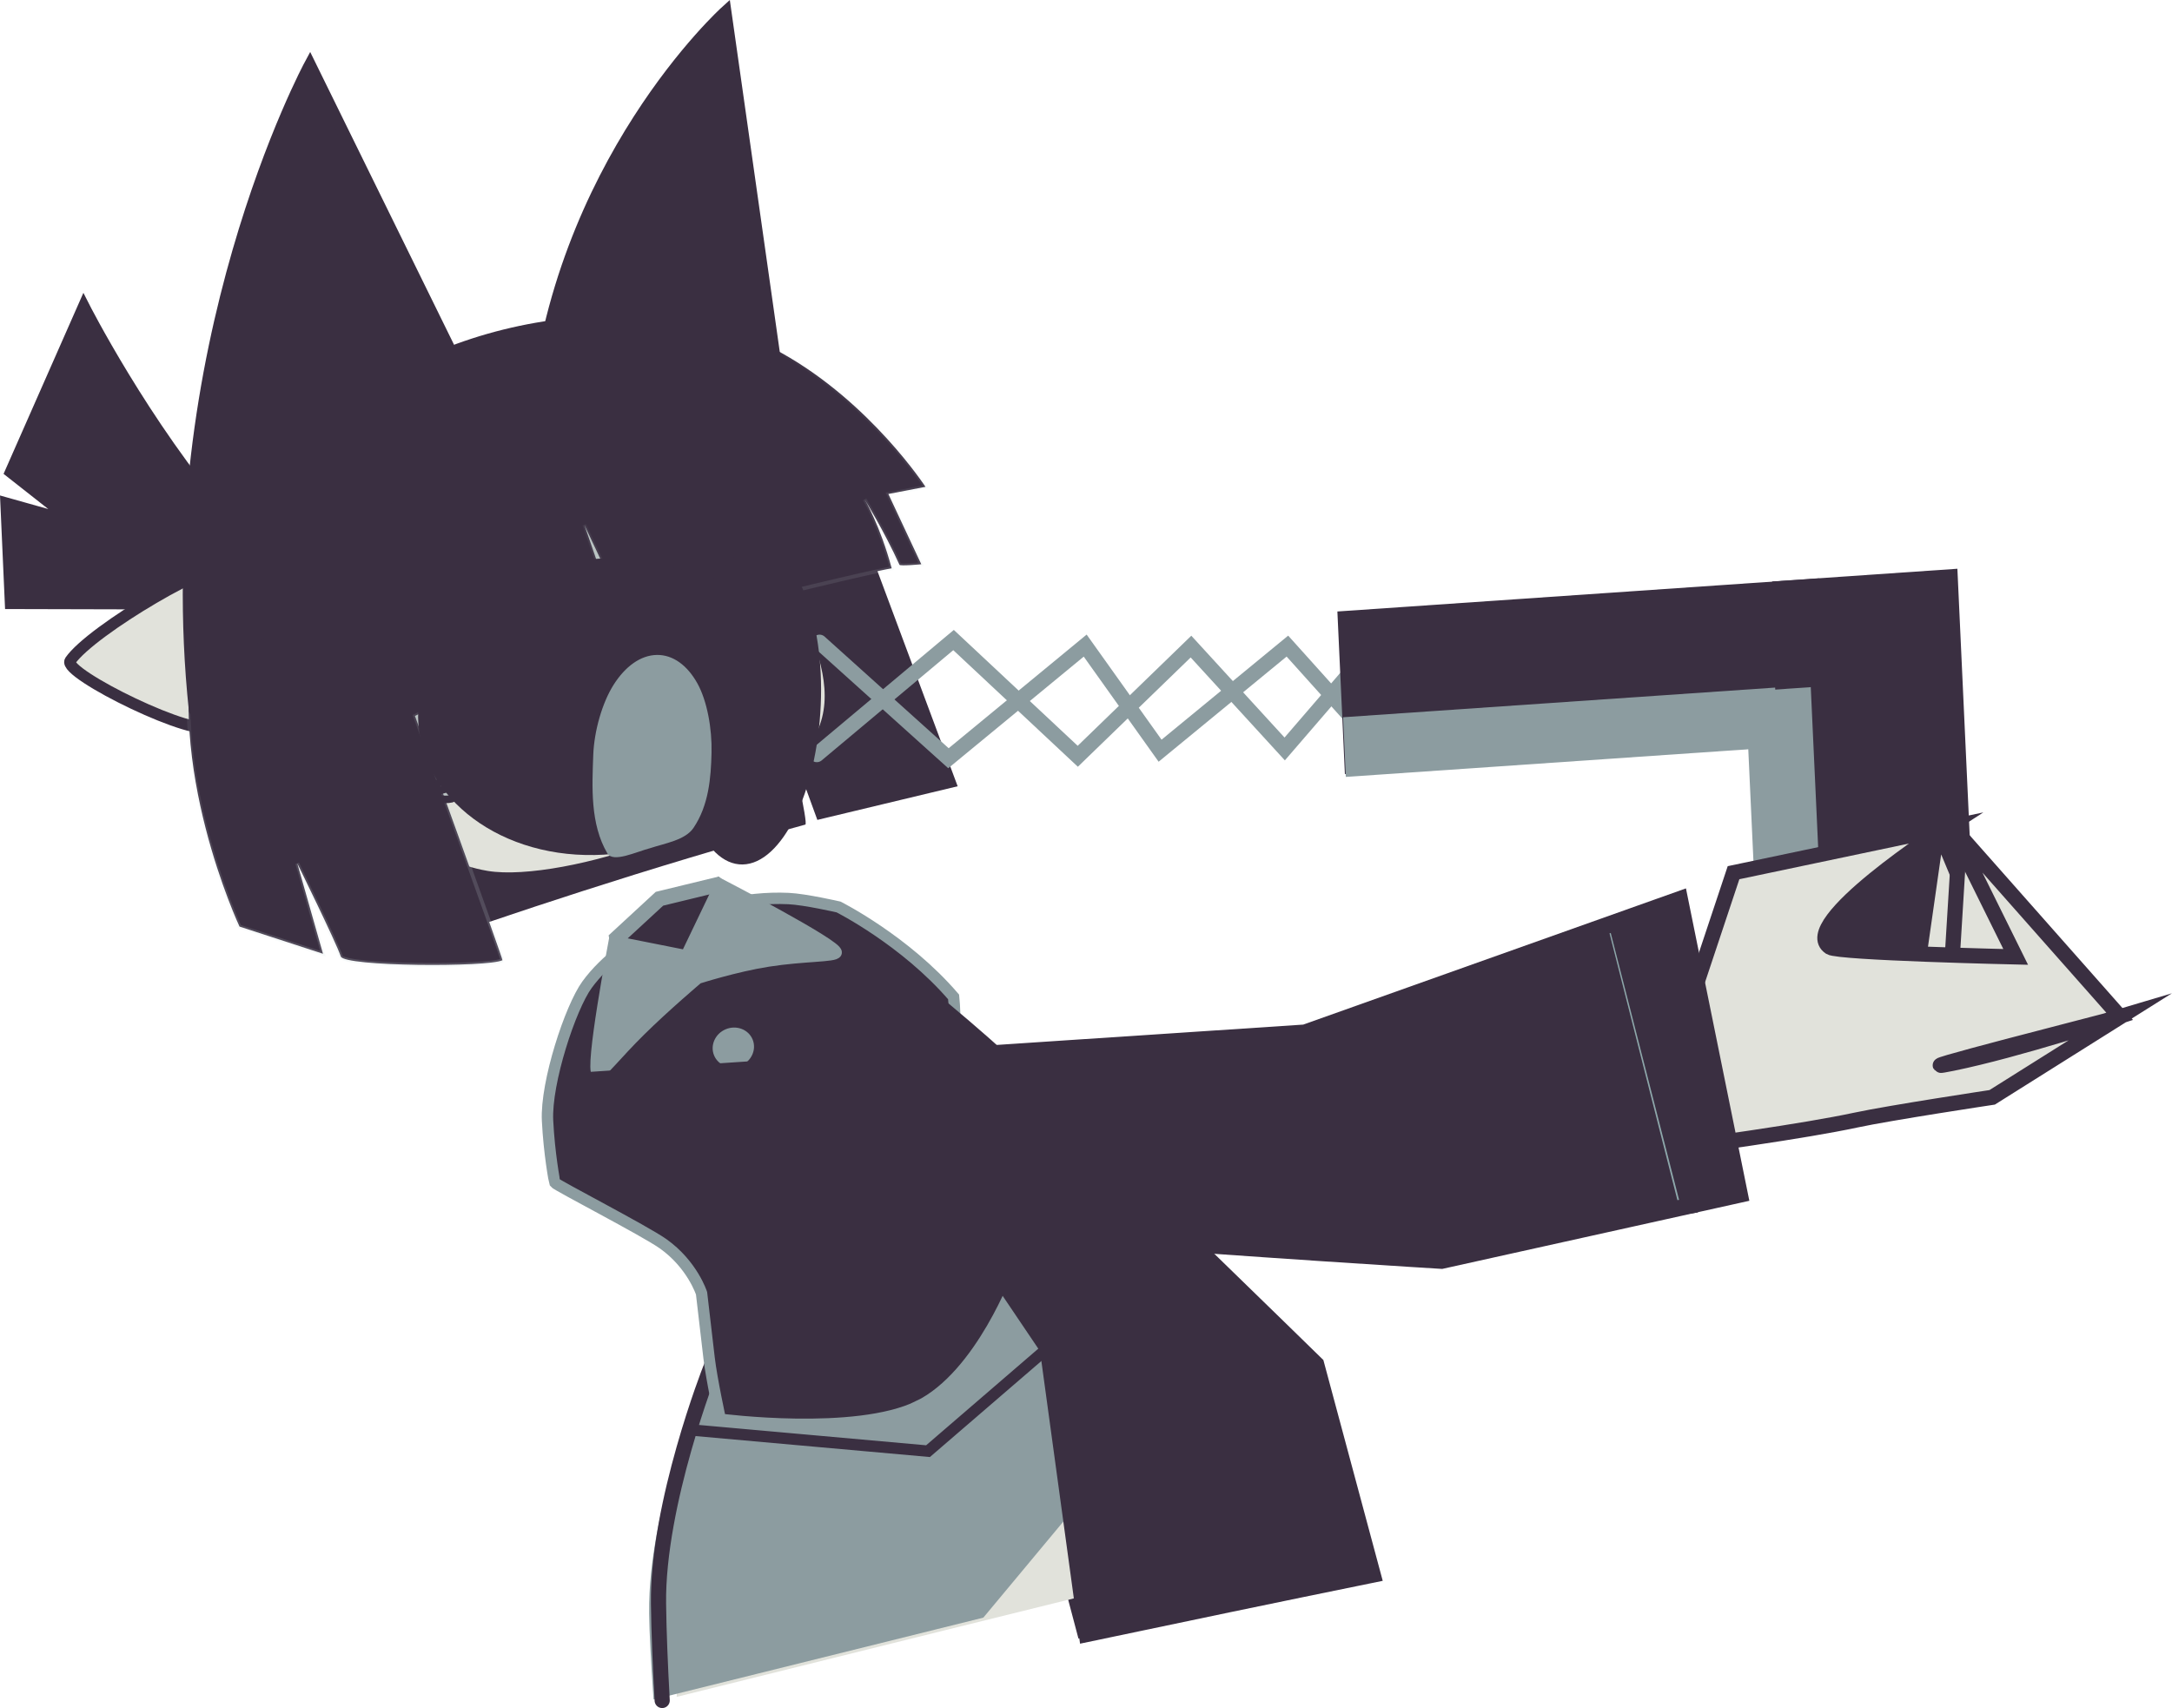 <svg version="1.1" xmlns="http://www.w3.org/2000/svg" xmlns:xlink="http://www.w3.org/1999/xlink" width="286.388" height="225.222" viewBox="0,0,286.388,225.222"><defs><linearGradient x1="1077.663" y1="216.06" x2="1077.663" y2="354.076" gradientUnits="userSpaceOnUse" id="color-1"><stop offset="0" stop-color="#ffffff" stop-opacity="0.26"/><stop offset="1" stop-color="#ffffff" stop-opacity="0"/></linearGradient><linearGradient x1="1077.663" y1="216.06" x2="1077.663" y2="354.076" gradientUnits="userSpaceOnUse" id="color-2"><stop offset="0" stop-color="#ffffff" stop-opacity="0.26"/><stop offset="1" stop-color="#ffffff" stop-opacity="0"/></linearGradient><linearGradient x1="1077.663" y1="216.06" x2="1077.663" y2="354.076" gradientUnits="userSpaceOnUse" id="color-3"><stop offset="0" stop-color="#ffffff" stop-opacity="0.26"/><stop offset="1" stop-color="#ffffff" stop-opacity="0"/></linearGradient><linearGradient x1="1036.028" y1="220.121" x2="1036.028" y2="358.136" gradientUnits="userSpaceOnUse" id="color-4"><stop offset="0" stop-color="#ffffff" stop-opacity="0.26"/><stop offset="1" stop-color="#ffffff" stop-opacity="0"/></linearGradient><linearGradient x1="1036.028" y1="220.121" x2="1036.028" y2="358.136" gradientUnits="userSpaceOnUse" id="color-5"><stop offset="0" stop-color="#ffffff" stop-opacity="0.26"/><stop offset="1" stop-color="#ffffff" stop-opacity="0"/></linearGradient><linearGradient x1="1036.028" y1="220.121" x2="1036.028" y2="358.136" gradientUnits="userSpaceOnUse" id="color-6"><stop offset="0" stop-color="#ffffff" stop-opacity="0.26"/><stop offset="1" stop-color="#ffffff" stop-opacity="0"/></linearGradient><linearGradient x1="175.023" y1="113.451" x2="202.211" y2="188.89" gradientUnits="userSpaceOnUse" id="color-7"><stop offset="0" stop-color="#cedee0" stop-opacity="0"/><stop offset="1" stop-color="#cedee0" stop-opacity="0.197"/></linearGradient></defs><g transform="translate(-115.458,-65.462)"><g data-paper-data="{&quot;isPaintingLayer&quot;:true}" fill-rule="nonzero" stroke-linejoin="miter" stroke-miterlimit="10" stroke-dasharray="" stroke-dashoffset="0" style="mix-blend-mode: normal"><path d="" fill="#3a2f41" stroke="none" stroke-width="0" stroke-linecap="butt"/><path d="" fill="#3a2f41" stroke="url(#color-1)" stroke-width="0.5" stroke-linecap="butt"/><path d="" fill="#3a2f41" stroke="url(#color-2)" stroke-width="0.5" stroke-linecap="butt"/><path d="" fill="#3a2f41" stroke="url(#color-3)" stroke-width="0.5" stroke-linecap="butt"/><path d="" data-paper-data="{&quot;index&quot;:null}" fill="#3a2f41" stroke="url(#color-4)" stroke-width="0.5" stroke-linecap="butt"/><path d="" data-paper-data="{&quot;index&quot;:null}" fill="#3a2f41" stroke="url(#color-5)" stroke-width="0.5" stroke-linecap="butt"/><path d="" data-paper-data="{&quot;index&quot;:null}" fill="#3a2f41" stroke="url(#color-6)" stroke-width="0.5" stroke-linecap="butt"/><g><path d="M206.898,251.048l46.552,-11.825c0,0 7.897,10.403 12.906,16.9c1.499,1.944 2.739,3.539 3.431,4.4c1.492,2.748 3.464,6.619 5.72,11.169c-23.728,5.793 -47.424,11.713 -70.824,17.518c0.797,-18.836 2.214,-38.161 2.214,-38.161z" fill="#e1e2db" stroke="none" stroke-width="0" stroke-linecap="round"/><path d="M201.046,278.217c-0.189,-14.672 7.96,-32.648 7.96,-32.648l41.462,-10.802c0,0 8.041,9.222 10.78,12.858c1.899,2.521 4.079,6.864 4.079,6.864l-20.211,24.274c-14.572,3.609 -29.088,7.226 -43.488,10.796c-0.325,-4.803 -0.55,-8.892 -0.582,-11.342z" fill="#8c9ca0" stroke="none" stroke-width="0" stroke-linecap="butt"/><path d="M202.769,289.684c-0.262,-4.729 -0.436,-9.065 -0.483,-12.75c-0.17,-13.192 6.827,-30.966 6.827,-30.966l41.223,-10.279c0,0 8.594,7.109 18.097,23.821c1.578,2.775 3.849,7.103 6.505,12.321" fill="none" stroke="#3a2f41" stroke-width="2" stroke-linecap="round"/><path d="M255.567,241.524l-17.745,15.287l-30.71,-2.748" fill="none" stroke="#3a2f41" stroke-width="1.5" stroke-linecap="round"/></g><path d="M236.565,250.89c-8.283,4.046 -26.13,1.715 -26.13,1.715c0,0 -1.134,-5.168 -1.482,-8.093c-0.317,-2.664 -0.992,-8.521 -0.992,-8.521c0,0 -1.207,-3.782 -5.064,-6.524c-2.417,-1.718 -14.111,-7.737 -14.283,-8.057c-0.033,-0.061 -0.75,-3.869 -0.96,-8.194c-0.244,-5.02 3.014,-14.894 5.202,-17.907c2.384,-3.281 6.372,-6.182 9.762,-7.715c5.182,-2.343 10.955,-3.918 16.8,-3.653c2.203,0.1 6.605,1.112 6.605,1.112c0,0 8.774,4.405 15.173,11.864c1.103,10.78 -4.588,18.211 -4.588,18.211l2.1,6.684c0,0 4.064,3.699 5.904,5.635c1.834,1.929 5.119,5.958 5.119,5.958c0,0 -4.883,13.438 -13.166,17.484z" fill="#3a2f41" stroke="#8c9ca0" stroke-width="1.5" stroke-linecap="round"/><g data-paper-data="{&quot;index&quot;:null}" stroke="#3a2f41" stroke-linecap="butt"><g data-paper-data="{&quot;index&quot;:null}"><g stroke-width="0"><path d="" fill="#e1e2db"/><path d="" fill="#e1e2db"/><path d="" fill="#8c9ca0"/></g><path d="M257.433,276.861l36.063,-9.602l1.696,6.411c-12.19,2.489 -24.399,5.034 -36.592,7.604z" fill="#e1e2db" stroke-width="0"/><path d="M257.433,276.861l36.063,-9.602l1.696,6.411c-12.19,2.489 -24.399,5.034 -36.592,7.604z" fill="#8c9ca0" stroke-width="0"/><path d="M283.638,270.17l9.952,-2.65l1.625,6.145" fill="none" stroke-width="2"/><path d="M258.624,281.27l-1.097,-4.147l11.725,-3.122" fill="none" stroke-width="2"/></g><g data-paper-data="{&quot;index&quot;:null}"><path d="M253.31,243.36l-23.884,-35.389l2.409,-16.298c0,0 10.1,7.976 15.847,13.33c10.435,9.721 41.597,40.183 41.597,40.183l7.567,28.147c-12.772,2.603 -25.568,5.269 -38.345,7.963z" fill="#3a2f41" stroke-width="1.5"/><path d="" fill="#8ea8ab" stroke-width="2"/></g></g><g fill="#8c9ca0" stroke="#3a2f41" stroke-width="1.5" stroke-linecap="butt"><path d="M215.384,202.234c0.708,1.708 -0.164,3.693 -1.949,4.433c-1.785,0.74 -3.807,-0.044 -4.515,-1.752c-0.708,-1.708 0.164,-3.693 1.949,-4.433c1.785,-0.74 3.807,0.044 4.515,1.752z"/><path d="M219.822,211.243c0.733,1.768 -0.185,3.828 -2.051,4.602c-1.866,0.774 -3.973,-0.032 -4.706,-1.799c-0.733,-1.768 0.185,-3.828 2.051,-4.602c1.866,-0.774 3.973,0.032 4.706,1.799z"/></g><g><path d="M210.663,183.273c0.892,1.841 -2.218,7.563 -4.241,8.543c-2.023,0.98 -8.146,0.176 -9.038,-1.665c-0.892,-1.841 3.441,-5.19 5.465,-6.17c2.023,-0.98 6.922,-2.549 7.814,-0.708z" fill="#3a2f41" stroke="none" stroke-width="0" stroke-linecap="butt"/><g fill="#8c9ca0" stroke="#8c9ca0" stroke-width="1.5" stroke-linecap="butt"><path d="M194.245,206.972c-1.025,-0.344 2.203,-17.369 2.203,-17.369l9.483,1.884l4.514,-9.414c0,0 15.48,8.039 15.269,8.993c-0.116,0.528 -4.259,0.382 -8.97,1.119c-4.334,0.678 -9.271,2.262 -9.271,2.262c0,0 -4.286,3.619 -7.628,6.919c-3.056,3.017 -5.172,5.748 -5.599,5.605z"/></g><path d="M197.178,191.104l-0.382,-1.951l5.617,-5.183l7.551,-1.834l1.576,1.417" fill="none" stroke="#8c9ca0" stroke-width="2" stroke-linecap="round"/></g><path d="" fill="#3a2f41" stroke="#8c9ca0" stroke-width="2" stroke-linecap="butt"/><path d="" fill="#3a2f41" stroke="#8c9ca0" stroke-width="2" stroke-linecap="butt"/><g><g data-paper-data="{&quot;index&quot;:null}" stroke="#3a2f41" stroke-linecap="butt"><path d="M116.844,145.022l-0.59,-13.225l8.996,2.529l-8.401,-6.61l9.652,-21.89c0,0 7.864,15.537 18.887,28.372c3.404,2.548 -3.336,10.887 -3.336,10.887z" fill="#3a2f41" stroke-width="1.5"/><path d="M146.532,140.606c-2.377,-0.787 -4.392,-19.863 -2.64,-24.713c0.708,-1.962 18.299,8.036 17.399,10.53c-1.752,4.851 -11.234,15.351 -13.611,14.564z" data-paper-data="{&quot;index&quot;:null}" fill="#8c9ca0" stroke-width="2"/><path d="M147.326,140.524c2.164,1.17 -1.241,16.554 -4.012,20.591c-1.425,2.076 -19.719,-6.888 -18.599,-8.521c2.771,-4.037 19.402,-13.806 21.565,-12.636z" fill="#e1e2db" stroke-width="1.5"/><path d="M150.176,135.711c2.369,1.992 2.762,5.424 0.877,7.665c-1.885,2.241 -5.333,2.443 -7.702,0.45c-2.369,-1.992 -2.762,-5.424 -0.877,-7.665c1.885,-2.241 5.333,-2.443 7.702,-0.45z" fill="#e1e2db" stroke-width="2"/></g><path d="M241.73,169.138l-18.5,4.436l-3.502,-9.6c0,0 2.345,10.186 1.912,10.219c-5.179,1.411 -10.278,2.883 -15.136,4.341c-20.411,6.124 -36.578,11.995 -36.578,11.995c0,0 -10.164,-8.782 -13.882,-19.099c-2.598,-7.21 -6.897,-21.754 -0.706,-36.517c4.993,-11.906 18.405,-19.881 21.351,-21.08c2.356,-0.959 13.79,-0.891 21.806,2.589c13.343,5.792 32.127,22.916 32.127,22.916z" fill="#3a2f41" stroke="none" stroke-width="0" stroke-linecap="butt"/><g stroke-linecap="butt"><path d="M221.2,145.723c2.302,6.388 5.818,11.56 2.741,17.328c-2.992,5.607 -12.448,10.579 -22.531,14.457c-10.035,3.86 -21.012,5.229 -26.98,2.663c-6.038,-2.596 -6.976,-7.921 -9.259,-14.256c-4.54,-12.598 -1.784,-31.672 21.977,-39.45c15.63,-5.116 29.512,6.66 34.052,19.257z" fill="#e1e2db" stroke="none" stroke-width="0"/><path d="M221.2,145.723c4.54,12.598 -9.748,8.795 -22.4,13.468c-12.649,4.672 -29.09,19.323 -33.63,6.725c-4.54,-12.598 -1.784,-31.672 21.977,-39.45c15.63,-5.116 29.512,6.66 34.052,19.257z" fill="#b8c1c0" stroke="none" stroke-width="0"/><path d="M191.726,125.428c13.706,-1.742 26.165,8.091 30.256,19.443l0.182,0.505c2.154,5.976 4.438,11.504 1.944,16.972c-2.763,6.06 -11.584,10.894 -22.336,15.03c-7.428,2.857 -16.976,4.771 -22.148,3.911c-8.884,-1.477 -11.583,-7.411 -14.453,-15.373c-3.854,-10.693 -2.45,-26.052 12.593,-35.209" fill="none" stroke="#3a2f41" stroke-width="2"/></g><path d="M158.045,191.222l-11.004,-3.584c0,0 -10.066,-21.476 -5.564,-39.415c5.807,-23.138 25.282,-38.327 49.007,-40.819c5.082,-0.534 18.273,-0.84 28.039,4.608c11.732,6.546 18.963,17.643 18.963,17.643l-4.896,0.942l4.342,9.267c0,0 -2.781,0.268 -2.871,0.07c-2.015,-4.43 -4.593,-8.62 -4.593,-8.62c0,0 2.046,3.447 3.561,9.086c-2.837,0.461 -18.19,4.234 -18.19,4.234l-3.494,-3.389l1.032,3.981l-13.276,3.447l-6.592,-13.998l4.885,14.178c0,0 -11.536,4.037 -17.023,6.245c-0.387,0.156 -4.074,-5.408 -4.074,-5.408c0,0 2.154,6.416 1.863,6.527c-3.441,1.308 -7.989,3.652 -7.989,3.652c0,0 11.658,32.148 11.536,32.208c-1.892,0.938 -20.858,0.845 -21.308,-0.491c-0.65,-1.93 -5.741,-12.273 -5.741,-12.273z" fill="#3a2f41" stroke="url(#color-7)" stroke-width="0.5" stroke-linecap="butt"/><path d="M185.956,120.893c2.879,-33.772 25.188,-53.928 25.188,-53.928l7.973,56.165" fill="#3a2f41" stroke="#3a2f41" stroke-width="1.5" stroke-linecap="round"/><path d="M141.11,159.123c-5.032,-47.692 15.218,-85.171 15.218,-85.171l22.381,45.553" fill="#3a2f41" stroke="#3a2f41" stroke-width="1.5" stroke-linecap="round"/><path d="M172.221,170.116c0,0 2.943,-4.789 10.119,-7.327c7.603,-2.689 12.939,0.119 12.939,0.119c0,0 -4.953,1.346 -11.934,3.626c-6.203,2.026 -11.125,3.582 -11.125,3.582z" fill="#e1e2db" stroke="#3a2f41" stroke-width="1" stroke-linecap="butt"/><path d="M190.374,163.739l-0.735,-2.11l0.081,-0.028l0.727,2.118z" data-paper-data="{&quot;index&quot;:null}" fill="#3a2f41" stroke="#3a2f41" stroke-width="0.5" stroke-linecap="butt"/><path d="M196.208,160.857c0.393,-0.309 0.702,0.084 0.702,0.084l0.178,0.227c0.81,0.939 1.239,2.141 0.284,3.1c0,0 -0.374,0.332 -0.706,-0.042c-0.332,-0.374 0.042,-0.706 0.042,-0.706c0.577,-0.383 0.009,-1.279 -0.369,-1.688l-0.216,-0.272c0,0 -0.309,-0.393 0.084,-0.702z" fill="#3a2f41" stroke="none" stroke-width="0.5" stroke-linecap="butt"/><path d="M184.894,167.435c0.362,0.345 0.017,0.707 0.017,0.707l-0.22,0.22c-2.125,1.568 -5.692,2.955 -8.301,2.152c0,0 -0.478,-0.147 -0.331,-0.625c0.147,-0.478 0.625,-0.331 0.625,-0.331c2.302,0.708 5.551,-0.622 7.413,-2.001l0.091,-0.106c0,0 0.345,-0.362 0.707,-0.017z" fill="#3a2f41" stroke="none" stroke-width="0.5" stroke-linecap="butt"/><path d="M195.894,163.823c0.452,0.213 0.239,0.665 0.239,0.665l-0.246,0.382c-2.544,1.88 -6.902,3.476 -10.069,3.105c0,0 -0.496,-0.059 -0.437,-0.556c0.059,-0.496 0.556,-0.437 0.556,-0.437c2.924,0.354 7.015,-1.185 9.356,-2.916l-0.064,-0.004c0,0 0.213,-0.452 0.665,-0.239z" fill="#3a2f41" stroke="none" stroke-width="0.5" stroke-linecap="butt"/><path d="M195.335,160.928c-0.213,0.452 -0.665,0.239 -0.665,0.239l0.002,-0.005c-0.539,-0.18 -1.052,-0.078 -1.625,-0.187c0,0 -0.49,-0.097 -0.393,-0.588c0.097,-0.49 0.588,-0.393 0.588,-0.393c0.612,0.128 1.116,0.036 1.725,0.212l0.13,0.056c0,0 0.452,0.213 0.239,0.665z" fill="#3a2f41" stroke="none" stroke-width="0.5" stroke-linecap="butt"/><path d="M175.768,170.414c0.224,0.447 -0.224,0.671 -0.224,0.671l-0.397,0.179c-0.687,0.138 -1.148,0.146 -1.83,-0.006c0,0 -0.488,-0.111 -0.377,-0.598c0.111,-0.488 0.598,-0.377 0.598,-0.377c0.557,0.13 0.844,0.12 1.408,0.002l0.15,-0.094c0,0 0.447,-0.224 0.671,0.224z" fill="#3a2f41" stroke="none" stroke-width="0.5" stroke-linecap="butt"/></g><g data-paper-data="{&quot;index&quot;:null}"><g><g fill="none" stroke="#8c9ca0" stroke-width="2" stroke-linecap="round"><path d="M297.562,164.404l-12.355,-13.749l-16.786,13.794l-9.875,-13.86l-18.03,14.853l-17,-15.298"/><path d="M223.157,164.962l18.031,-15.104l16.38,15.326l14.928,-14.464l12.356,13.498l12.137,-14.089"/></g><g stroke="none" stroke-width="0.786"><path d="M195.585,139.087c6.655,-0.119 12.59,1.964 16.801,5.427c4.212,3.462 6.7,8.304 6.462,13.699c-0.237,5.396 -3.155,10.334 -7.678,13.953c-4.522,3.619 -10.65,5.919 -17.304,6.038c-6.655,0.119 -12.59,-1.964 -16.801,-5.427c-4.212,-3.462 -6.7,-8.304 -6.463,-13.699c0.237,-5.396 3.155,-10.334 7.678,-13.953c4.522,-3.619 10.65,-5.919 17.304,-6.038z" fill="#3a2f41" stroke-linecap="butt"/><path d="M215.211,137.765c2.588,-0.046 4.831,2.247 6.363,5.99c1.532,3.743 2.355,8.934 2.102,14.685c-0.253,5.751 -1.533,10.98 -3.397,14.783c-1.864,3.804 -4.312,6.181 -6.9,6.227c-2.588,0.046 -4.831,-2.247 -6.363,-5.99c-1.532,-3.743 -2.355,-8.934 -2.102,-14.685c0.253,-5.751 1.533,-10.979 3.397,-14.783c1.864,-3.804 4.312,-6.181 6.9,-6.227z" fill="#3a2f41" stroke-linecap="butt"/><path d="M202.052,151.821c2.151,-0.039 4.036,1.388 5.344,3.723c1.309,2.335 1.957,6.012 1.881,9.176c-0.079,3.292 -0.357,6.916 -2.383,9.913c-1.076,1.6 -3.743,2.019 -5.717,2.669c-1.868,0.49 -4.871,1.954 -5.63,0.693c-2.286,-3.881 -2.02,-8.785 -1.864,-12.995c0.118,-3.15 1.175,-6.873 2.691,-9.258c1.515,-2.386 3.529,-3.882 5.68,-3.92z" fill="#8c9ca0" stroke-linecap="round"/></g></g><path d="M376.317,200.436l-24.415,1.677l-2.769,-59.98l24.415,-1.677z" fill="#3a2f41" stroke="none" stroke-width="0.786" stroke-linecap="butt"/><path d="M356.313,163.165l-63.525,4.363l-0.99,-21.436l63.525,-4.363z" fill="#3a2f41" stroke="none" stroke-width="0.786" stroke-linecap="butt"/><path d="M356.35,202.281l-8.591,0.59l-2.134,-46.214l8.59,-0.59z" fill="#8c9ca0" stroke="none" stroke-width="0.786" stroke-linecap="butt"/><path d="M349.882,163.991l-56.969,3.913l-0.363,-7.866l56.969,-3.913z" fill="#8c9ca0" stroke="none" stroke-width="0.841" stroke-linecap="butt"/></g><g stroke="#3a2f41" stroke-width="2"><g fill="#e1e2db"><path d="M367.114,201.136l3.82,-26.749l10.307,24.689z" stroke-linecap="round"/><path d="M372.401,199.326l1.481,-24.027l12.66,25.693z" stroke-linecap="round"/><path d="M307.23,220.619l2.195,-4.221l-12.45,-0.08l7.926,-4.995l-3.281,-2.821c0,0 22.423,-5.466 29.178,-7.599c4.33,-1.367 7.261,-2.428 7.261,-2.428l5.973,-17.94l27.851,-5.858c0,0 -19.686,12.694 -15.118,15.697c1.12,0.736 24.471,1.265 24.471,1.265l-8.614,-17.408l22.325,25.244c0,0 -13.394,4.435 -22.061,6.199c-8.667,1.764 20.73,-5.688 22.08,-6.099l-16.83,10.58c0,0 -13.436,2.027 -17.999,3.005c-13.314,2.855 -52.909,7.458 -52.909,7.458z" stroke-linecap="butt"/></g><g stroke-linecap="butt"><path d="M344.942,223.033l-39.402,8.74c0,0 -98.488,-5.938 -111.878,-10.513c-7.374,-2.519 -2.265,-13.338 -2.265,-13.338l96.099,-6.368l49.512,-17.622z" fill="#3a2f41"/><path d="M338.098,224.507l-2.215,0.321l-9.415,-37.007l2.092,-0.565z" fill="#8ea8ab"/></g></g></g></g></svg>